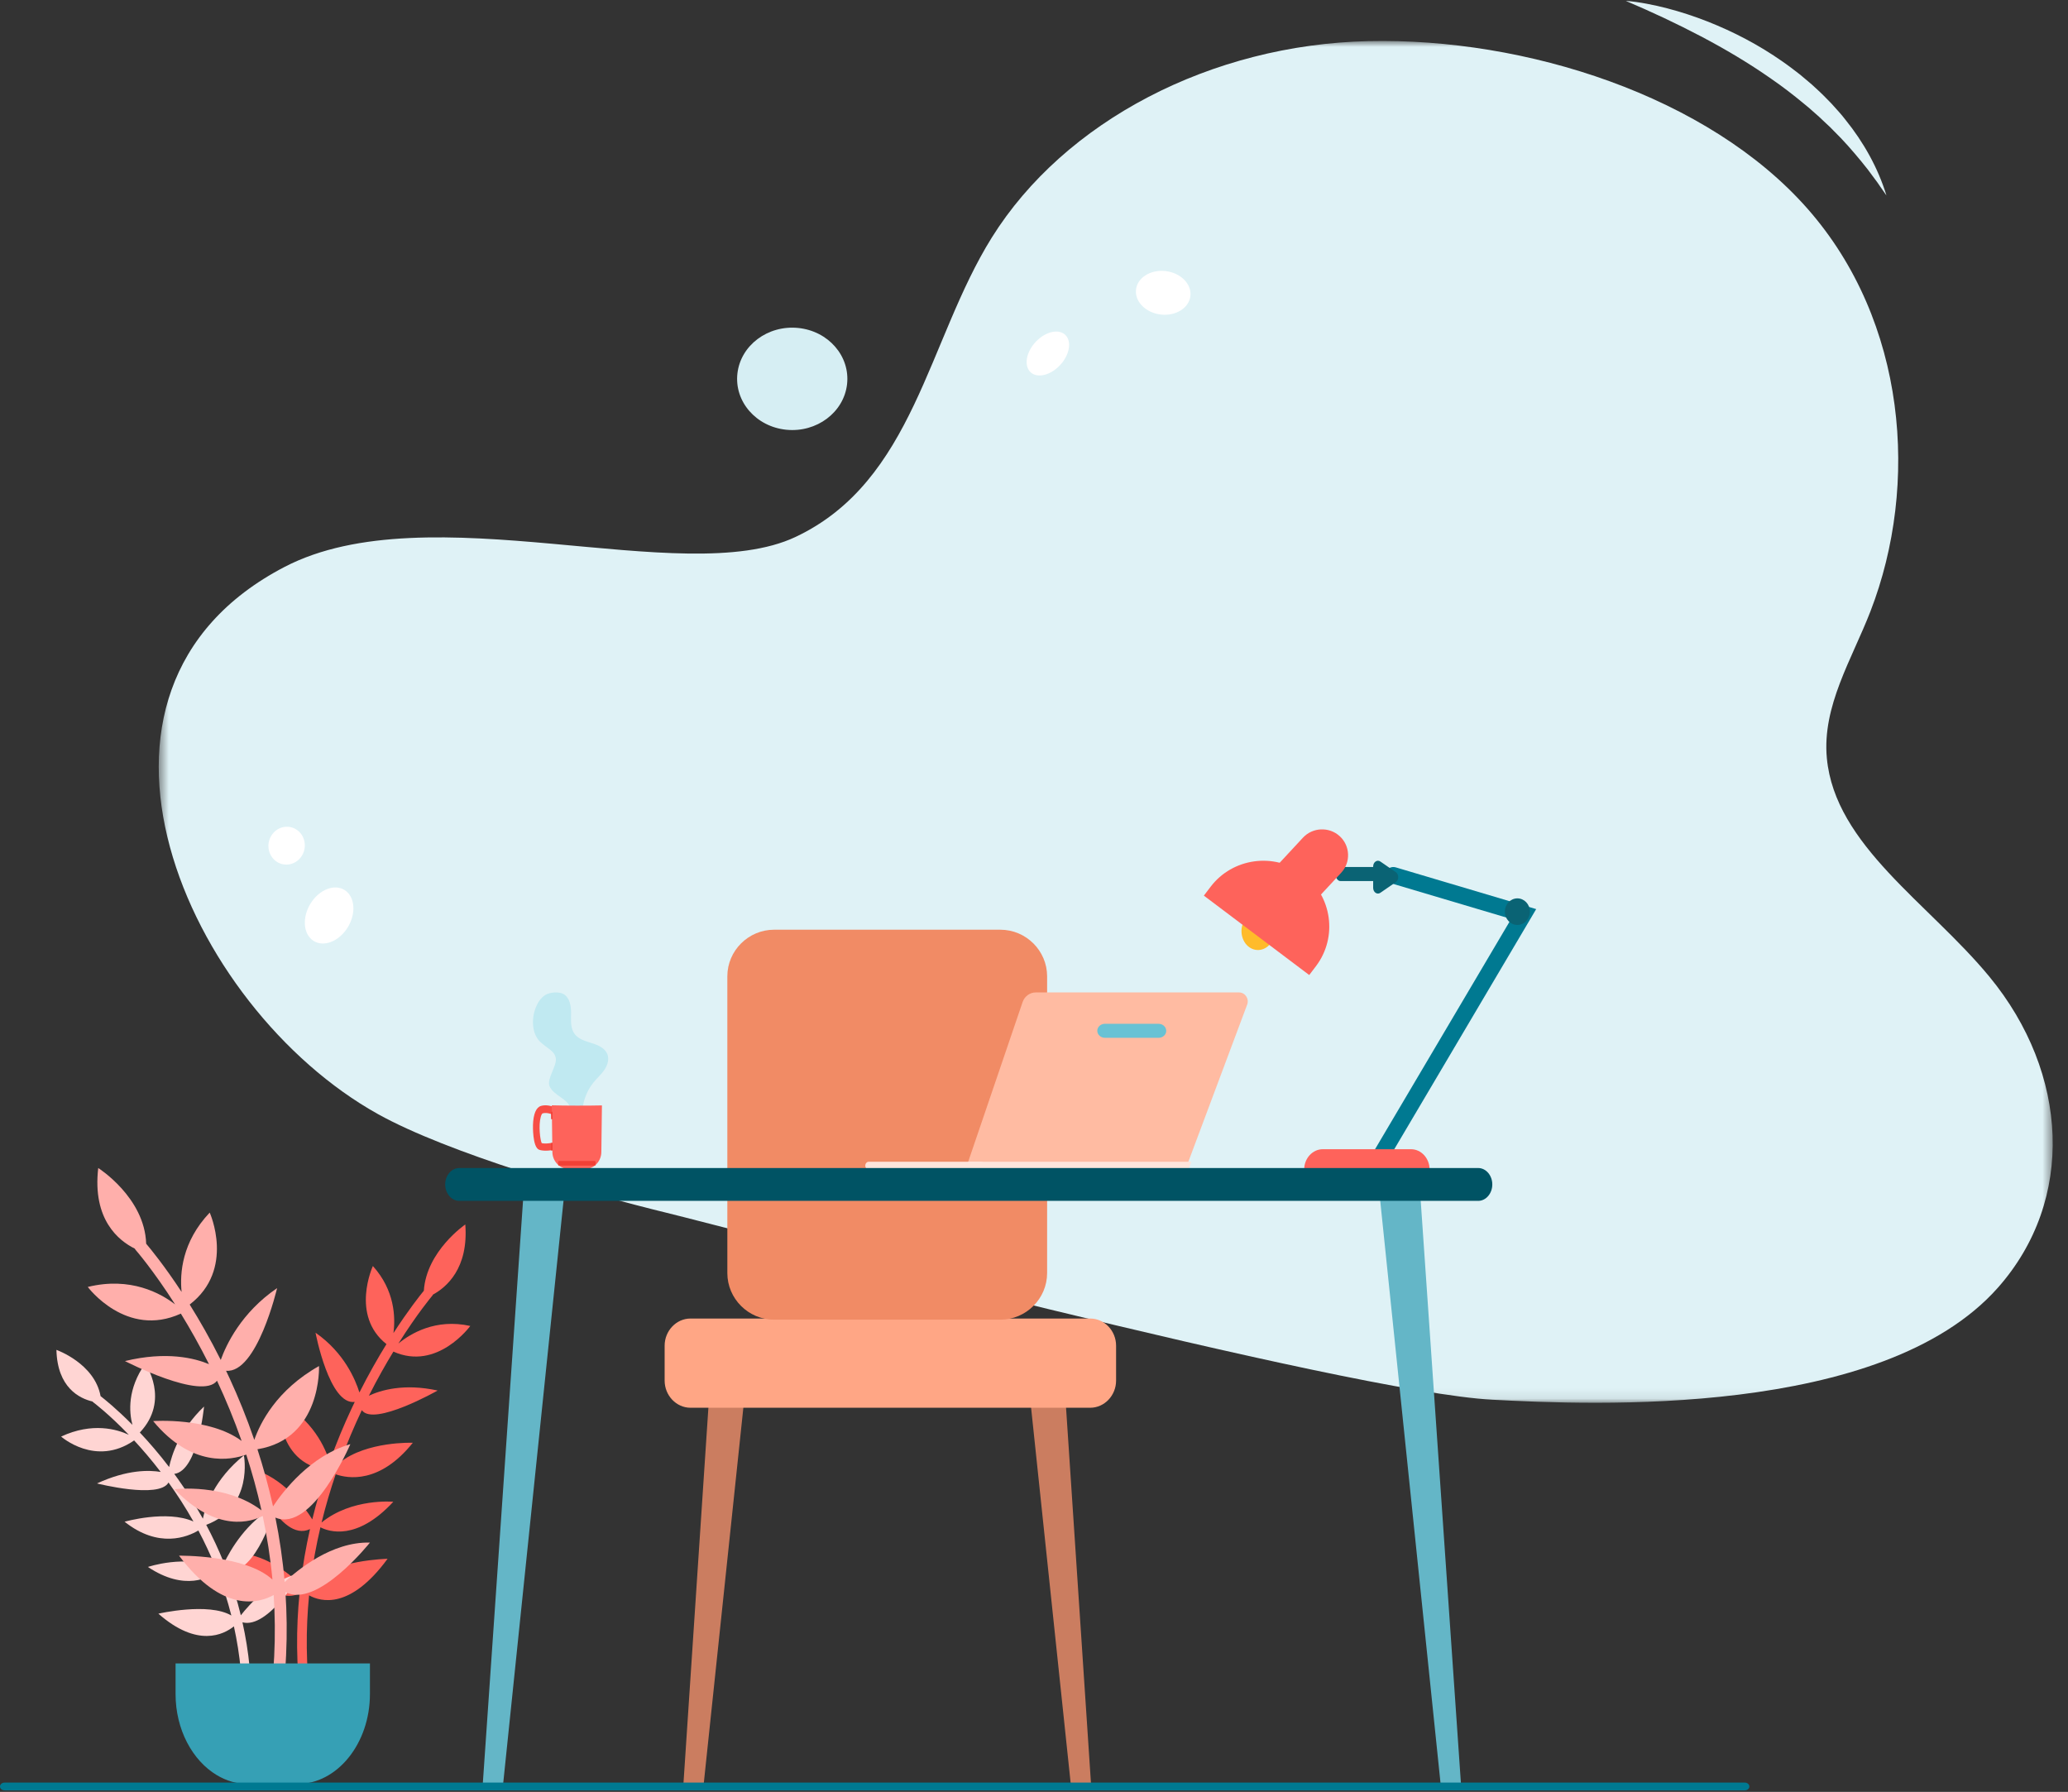 <?xml version="1.0" encoding="UTF-8"?>
<svg width="202px" height="175px" viewBox="0 0 202 175" version="1.1" xmlns="http://www.w3.org/2000/svg" xmlns:xlink="http://www.w3.org/1999/xlink">
    <rect x="0" y="0" width="202" height="175" fill="#333333" stroke="none"/>
    <title>Group 83</title>
    <defs>
        <polygon id="path-1" points="0.506 0.913 185.506 0.913 185.506 133.913 0.506 133.913"></polygon>
    </defs>
    <g id="Visual-Designs" stroke="none" stroke-width="1" fill="none" fill-rule="evenodd">
        <g id="Facility_Area-selection-Drawer---CHECK-BOX-SELECTED" transform="translate(-158, -8)">
            <g id="Group-83" transform="translate(158, 8)">
                <g id="Group-3" transform="translate(15, 3.087)">
                    <mask id="mask-2" fill="white">
                        <use xlink:href="#path-1"></use>
                    </mask>
                    <g id="Clip-2"></g>
                    <path d="M21.926,105.723 C3.224,95.323 -10.528,64.391 12.806,52.275 C26.925,44.946 51.66,54.556 62.702,49.355 C74.266,43.909 75.619,30.135 81.879,20.113 C88.986,8.735 103.299,1.272 118.67,0.928 C134.042,0.584 151.867,6.291 161.554,17.293 C171.242,28.294 172.493,44.25 167.705,56.613 C165.886,61.313 162.97,65.878 163.445,70.957 C164.242,79.476 173.419,85.134 179.329,92.308 C187.088,101.728 187.732,114.117 180.154,122.671 C168.842,135.439 140.407,134.122 130.761,133.613 C116.532,132.862 56.171,116.83 50.11,115.358 C42.437,113.495 28.75,109.518 21.926,105.723" id="Fill-1" fill="#DFF2F6" mask="url(#mask-2)"></path>
                </g>
                <path d="M158.808,0.087 C159.491,0.137 160.17,0.238 160.843,0.364 C161.517,0.486 162.184,0.642 162.849,0.812 C164.177,1.158 165.485,1.589 166.77,2.091 C169.335,3.1 171.81,4.397 174.099,5.998 C174.383,6.203 174.672,6.398 174.949,6.612 L175.782,7.25 C176.055,7.47 176.32,7.7 176.59,7.925 C176.86,8.147 177.122,8.381 177.378,8.623 C177.899,9.093 178.394,9.595 178.882,10.102 C179.123,10.358 179.354,10.625 179.589,10.887 L179.935,11.286 L180.265,11.7 C182.036,13.892 183.445,16.405 184.265,19.087 C184.058,18.804 183.865,18.516 183.666,18.234 L183.375,17.808 L183.067,17.395 C182.859,17.122 182.666,16.841 182.457,16.572 L181.821,15.776 C180.96,14.729 180.077,13.717 179.12,12.781 L178.769,12.424 L178.403,12.082 C178.159,11.854 177.923,11.619 177.675,11.396 C177.425,11.177 177.173,10.958 176.926,10.735 L176.741,10.569 L176.548,10.41 L176.163,10.092 C175.14,9.243 174.084,8.433 172.989,7.68 C170.81,6.154 168.512,4.794 166.141,3.547 C163.767,2.298 161.329,1.157 158.808,0.087" id="Fill-4" fill="#DFF2F6"></path>
                <path d="M82.739,37.533 C82.422,40.278 79.768,42.265 76.811,41.971 C73.855,41.677 71.714,39.213 72.031,36.467 C72.348,33.722 75.002,31.735 77.959,32.029 C80.916,32.323 83.056,34.787 82.739,37.533" id="Fill-8" fill="#D6EEF3"></path>
                <path d="M113.411,30.722 C111.942,30.563 110.845,29.483 110.961,28.309 C111.077,27.135 112.361,26.312 113.83,26.471 C115.299,26.629 116.396,27.709 116.28,28.883 C116.164,30.057 114.88,30.88 113.411,30.722" id="Fill-15" fill="#FFFFFF"></path>
                <path d="M103.357,35.849 C102.354,36.781 101.092,36.944 100.538,36.213 C99.985,35.482 100.349,34.134 101.353,33.202 C102.356,32.27 103.618,32.107 104.172,32.837 C104.725,33.569 104.361,34.917 103.357,35.849" id="Fill-17" fill="#FFFFFF"></path>
                <path d="M33.792,90.829 C34.736,89.537 34.765,87.854 33.857,87.07 C32.949,86.285 31.448,86.697 30.504,87.989 C29.56,89.281 29.53,90.964 30.438,91.749 C31.346,92.533 32.847,92.121 33.792,90.829" id="Fill-19" fill="#FFFFFF"></path>
                <path d="M29.381,83.73 C29.998,82.926 29.879,81.764 29.114,81.135 C28.35,80.506 27.23,80.648 26.613,81.453 C25.996,82.257 26.116,83.419 26.88,84.048 C27.644,84.677 28.764,84.535 29.381,83.73" id="Fill-21" fill="#FFFFFF"></path>
                <g id="Group-2" transform="translate(0, 81)">
                    <path d="M24.514,62.419 C27.676,63.269 29.738,66.147 30.503,67.392 C30.918,65.692 31.4,64.082 31.916,62.571 C26.785,61.884 27.245,55.797 27.245,55.797 C30.584,57.679 31.785,60.412 32.193,61.777 C32.876,59.87 33.607,58.133 34.326,56.6 C34.434,56.368 34.542,56.14 34.651,55.915 C32.167,56.252 30.82,49.157 30.82,49.157 C33.62,51.102 34.724,53.759 35.107,54.995 C36.006,53.211 36.912,51.625 37.749,50.271 C34.201,47.466 36.422,42.644 36.422,42.644 C38.557,45.009 38.636,47.641 38.431,49.193 C39.894,46.934 41.046,45.489 41.401,45.056 C41.656,41.177 45.45,38.585 45.45,38.585 C45.779,42.889 43.591,44.727 42.299,45.43 C42.282,45.466 42.262,45.5 42.235,45.532 C42.189,45.585 40.771,47.268 38.914,50.215 C40.064,49.266 42.537,47.74 45.935,48.498 C45.935,48.498 42.717,52.926 38.428,51.002 C37.666,52.252 36.849,53.695 36.033,55.311 C37.18,54.774 39.457,54.082 42.749,54.804 C42.749,54.804 36.491,58.353 35.343,56.722 C34.599,58.291 33.871,59.999 33.202,61.828 C35.83,59.735 40.323,59.905 40.323,59.905 C37.096,63.936 33.982,63.401 32.792,62.984 C32.28,64.481 31.814,66.053 31.412,67.691 C34.372,65.289 38.418,65.668 38.418,65.668 C34.851,69.52 32.12,68.586 31.298,68.161 C30.894,69.878 30.564,71.665 30.333,73.513 C32.545,71.347 37.858,71.236 37.858,71.236 C34.206,76.221 31.331,75.439 30.19,74.806 C29.864,78.142 29.869,81.662 30.352,85.313 C30.386,85.571 30.204,85.808 29.945,85.842 C29.851,85.854 29.76,85.839 29.681,85.801 C29.541,85.735 29.436,85.601 29.414,85.436 C28.913,81.648 28.92,78.009 29.261,74.593 C26.673,76.102 22.661,70.707 22.661,70.707 C25.712,70.512 28.361,72.78 29.351,73.755 C29.571,71.873 29.891,70.063 30.28,68.337 C27.295,69.755 24.514,62.419 24.514,62.419" id="Fill-23" fill="#FE635B"></path>
                    <path d="M26.938,66.087 C24.108,67.533 22.474,70.434 21.884,71.659 C21.347,70.323 20.758,69.077 20.145,67.923 C24.801,66.16 23.823,61.137 23.823,61.137 C20.924,63.493 20.069,66.073 19.817,67.318 C19.016,65.868 18.185,64.574 17.385,63.447 C17.264,63.277 17.143,63.11 17.022,62.945 C19.338,62.656 19.93,56.367 19.93,56.367 C17.532,58.652 16.759,61.145 16.52,62.275 C15.531,60.98 14.553,59.852 13.659,58.904 C16.667,55.722 14.184,52.171 14.184,52.171 C12.437,54.657 12.604,56.893 12.934,58.153 C11.383,56.587 10.192,55.635 9.825,55.353 C9.237,52.143 5.512,50.834 5.512,50.834 C5.602,54.537 7.781,55.581 9.033,55.875 C9.053,55.901 9.075,55.926 9.102,55.946 C9.149,55.98 10.607,57.071 12.583,59.127 C11.439,58.592 9.025,57.877 5.97,59.299 C5.97,59.299 9.333,62.289 13.102,59.677 C13.916,60.555 14.799,61.582 15.697,62.755 C14.594,62.568 12.436,62.51 9.475,63.878 C9.475,63.878 15.553,65.424 16.46,63.785 C17.287,64.936 18.113,66.207 18.895,67.594 C16.287,66.437 12.17,67.616 12.17,67.616 C15.506,70.269 18.32,69.099 19.377,68.473 C19.984,69.616 20.557,70.834 21.075,72.121 C18.134,70.78 14.448,72.034 14.448,72.034 C18.079,74.456 20.506,73.039 21.223,72.491 C21.751,73.844 22.218,75.274 22.598,76.778 C20.367,75.464 15.47,76.596 15.47,76.596 C19.283,79.954 21.856,78.631 22.847,77.835 C23.452,80.571 23.768,83.538 23.656,86.726 C23.649,86.951 23.838,87.109 24.079,87.078 C24.166,87.067 24.249,87.032 24.319,86.982 C24.441,86.894 24.525,86.757 24.53,86.613 C24.646,83.306 24.308,80.241 23.683,77.441 C26.2,78.115 29.398,72.643 29.398,72.643 C26.574,73.183 24.345,75.706 23.524,76.755 C23.15,75.22 22.691,73.769 22.175,72.405 C25.05,72.91 26.938,66.087 26.938,66.087" id="Fill-25" fill="#FFD5D3"></path>
                    <path d="M34.222,60.041 C30.311,61.172 27.66,64.628 26.67,66.117 C26.233,64.147 25.713,62.284 25.146,60.539 C31.462,59.513 31.161,52.413 31.161,52.413 C26.989,54.76 25.4,58.008 24.84,59.623 C24.086,57.422 23.264,55.423 22.451,53.66 C22.328,53.394 22.205,53.132 22.081,52.873 C25.11,53.159 27.067,44.802 27.067,44.802 C23.552,47.199 22.085,50.355 21.563,51.817 C20.538,49.77 19.496,47.954 18.529,46.406 C22.997,42.971 20.484,37.427 20.484,37.427 C17.766,40.287 17.555,43.369 17.739,45.175 C16.044,42.596 14.695,40.956 14.278,40.466 C14.133,35.939 9.596,33.073 9.596,33.073 C9.007,38.121 11.609,40.176 13.162,40.942 C13.181,40.983 13.205,41.023 13.237,41.058 C13.29,41.119 14.955,43.026 17.103,46.392 C15.735,45.332 12.77,43.655 8.574,44.688 C8.574,44.688 12.327,49.729 17.665,47.291 C18.545,48.721 19.483,50.373 20.414,52.227 C19.032,51.649 16.272,50.939 12.206,51.926 C12.206,51.926 19.722,55.805 21.199,53.847 C22.042,55.65 22.861,57.616 23.602,59.727 C20.472,57.393 14.958,57.787 14.958,57.787 C18.739,62.362 22.578,61.6 24.054,61.061 C24.617,62.789 25.121,64.609 25.542,66.507 C22.018,63.825 17.045,64.445 17.045,64.445 C21.249,68.796 24.636,67.585 25.661,67.052 C26.082,69.042 26.41,71.118 26.613,73.269 C23.996,70.833 17.49,70.933 17.49,70.933 C21.75,76.606 25.307,75.566 26.732,74.775 C26.988,78.664 26.83,82.781 26.081,87.072 C26.028,87.376 26.24,87.645 26.557,87.674 C26.671,87.684 26.783,87.662 26.882,87.614 C27.057,87.531 27.191,87.37 27.225,87.176 C28.003,82.723 28.151,78.467 27.88,74.486 C30.986,76.138 36.135,69.654 36.135,69.654 C32.405,69.558 29.061,72.327 27.807,73.51 C27.618,71.318 27.304,69.215 26.901,67.213 C30.498,68.741 34.222,60.041 34.222,60.041" id="Fill-27" fill="#FFAFAB"></path>
                    <path d="M32.644,81.457 L36.135,81.457 L36.135,84.442 C36.135,89.276 32.946,93.231 29.049,93.231 L24.235,93.231 C23.144,93.231 22.109,92.921 21.183,92.368 C18.802,90.947 17.149,87.923 17.149,84.442 L17.149,81.457 L32.644,81.457 Z" id="Fill-29" fill="#36A0B5"></path>
                    <polygon id="Fill-31" fill="#CB7D60" points="68.74 93.204 66.758 93.204 69.367 53.897 72.883 53.897"></polygon>
                    <polygon id="Fill-33" fill="#CB7D60" points="104.587 93.204 106.568 93.204 103.959 53.897 100.444 53.897"></polygon>
                    <path d="M106.488,56.486 L67.451,56.486 C66.06,56.486 64.921,55.291 64.921,53.831 L64.921,50.428 C64.921,48.967 66.06,47.772 67.451,47.772 L106.488,47.772 C107.879,47.772 109.018,48.967 109.018,50.428 L109.018,53.831 C109.018,55.291 107.879,56.486 106.488,56.486" id="Fill-35" fill="#FFA685"></path>
                    <path d="M97.712,47.883 L75.614,47.883 C73.102,47.883 71.046,45.834 71.046,43.33 L71.046,14.352 C71.046,11.848 73.102,9.799 75.614,9.799 L97.712,9.799 C100.225,9.799 102.281,11.848 102.281,14.352 L102.281,43.33 C102.281,45.834 100.225,47.883 97.712,47.883" id="Fill-37" fill="#F18B65"></path>
                    <path d="M134.935,32.58 C134.795,32.58 134.653,32.544 134.524,32.467 C134.141,32.238 134.015,31.741 134.242,31.356 L147.607,8.749 L135.872,5.262 C135.445,5.136 135.201,4.685 135.327,4.255 C135.454,3.826 135.902,3.581 136.33,3.708 L150.053,7.786 L135.63,32.184 C135.479,32.439 135.21,32.58 134.935,32.58" id="Fill-39" fill="#007991"></path>
                    <path d="M149.441,8.035 C149.441,8.752 148.892,9.333 148.216,9.333 C147.539,9.333 146.991,8.752 146.991,8.035 C146.991,7.318 147.539,6.737 148.216,6.737 C148.892,6.737 149.441,7.318 149.441,8.035" id="Fill-41" fill="#0A6374"></path>
                    <path d="M134.864,5.047 L130.944,5.047 C130.674,5.047 130.454,4.74 130.454,4.361 C130.454,3.982 130.674,3.675 130.944,3.675 L134.864,3.675 C135.135,3.675 135.354,3.982 135.354,4.361 C135.354,4.74 135.135,5.047 134.864,5.047" id="Fill-43" fill="#0A6374"></path>
                    <path d="M139.641,33.219 L127.392,33.219 C127.392,32.128 128.209,31.236 129.207,31.236 L137.826,31.236 C138.825,31.236 139.641,32.128 139.641,33.219" id="Fill-45" fill="#FE635B"></path>
                    <path d="M125.146,6.826 L125.146,6.826 C124.118,5.885 124.052,4.28 124.999,3.259 L127.27,0.811 C128.217,-0.21 129.834,-0.276 130.862,0.665 C131.891,1.606 131.957,3.211 131.01,4.232 L128.739,6.679 C127.792,7.701 126.175,7.767 125.146,6.826" id="Fill-47" fill="#FE635B"></path>
                    <path d="M134.129,5.71 L134.129,3.622 C134.129,3.192 134.519,2.923 134.831,3.138 L136.345,4.182 C136.657,4.397 136.657,4.935 136.345,5.15 L134.831,6.194 C134.519,6.409 134.129,6.14 134.129,5.71" id="Fill-49" fill="#0A6374"></path>
                    <path d="M121.757,8.574 L124.33,10.803 L124.165,11.052 C123.63,11.862 122.613,12.023 121.905,11.41 C121.198,10.797 121.057,9.633 121.592,8.823 L121.757,8.574 Z" id="Fill-51" fill="#FFBB2A"></path>
                    <path d="M127.884,14.224 L117.593,6.47 L118.25,5.604 C120.392,2.786 124.459,2.225 127.289,4.357 C130.12,6.489 130.683,10.54 128.542,13.358 L127.884,14.224 Z" id="Fill-53" fill="#FE635B"></path>
                    <path d="M52.915,30.642 C53.265,30.74 54.183,30.647 54.47,30.353 L54.47,28.087 C54.122,27.883 53.475,27.593 53.005,27.735 C52.959,27.749 52.883,27.848 52.819,28.083 C52.587,28.934 52.761,30.34 52.915,30.642 L52.915,30.642 Z M53.319,31.38 C53.043,31.38 52.801,31.343 52.654,31.285 C51.995,31.023 52.061,28.883 52.061,28.862 C52.098,27.791 52.368,27.15 52.841,27.009 C53.777,26.73 54.915,27.502 54.963,27.535 L55.122,27.644 L55.122,30.558 L55.067,30.652 C54.757,31.193 53.947,31.38 53.319,31.38 L53.319,31.38 Z" id="Fill-55" fill="#F84E46"></path>
                    <path d="M58.007,24.675 C58.349,24.262 58.76,23.901 59.056,23.454 C59.352,23.008 59.523,22.434 59.321,21.94 C59.084,21.357 58.426,21.068 57.816,20.878 C57.207,20.687 56.539,20.508 56.15,20.01 C55.714,19.451 55.77,18.677 55.78,17.972 C55.79,17.268 55.667,16.452 55.052,16.088 C54.604,15.823 53.691,15.898 53.254,16.18 C52.817,16.462 52.525,16.919 52.334,17.397 C51.912,18.454 51.926,19.896 52.731,20.713 C53.358,21.35 54.234,21.62 54.298,22.425 C54.355,23.142 53.402,24.394 53.672,25.062 C54.048,25.991 55.414,26.259 55.733,27.208 C55.823,27.474 55.814,27.762 55.846,28.041 C55.876,28.32 55.96,28.614 56.181,28.792 C56.485,29.037 56.908,28.923 56.923,28.543 C56.94,28.089 56.855,27.652 56.916,27.192 C57.037,26.277 57.413,25.393 58.007,24.675" id="Fill-57" fill="#C0E9F1"></path>
                    <path d="M58.796,26.957 L58.739,31.519 C58.728,32.387 58.077,33.11 57.231,33.181 C56.978,33.202 56.685,33.215 56.347,33.215 C56.011,33.215 55.719,33.2 55.464,33.176 C54.62,33.097 53.968,32.383 53.957,31.516 L53.948,30.833 L53.915,28.38 L53.906,27.685 L53.897,26.948 C55.065,26.989 57.665,26.989 58.796,26.957" id="Fill-59" fill="#FE635B"></path>
                    <path d="M58.116,32.84 L54.577,32.84 C54.539,32.84 54.509,32.739 54.509,32.613 C54.509,32.488 54.539,32.386 54.577,32.386 L58.116,32.386 C58.153,32.386 58.184,32.488 58.184,32.613 C58.184,32.739 58.153,32.84 58.116,32.84" id="Fill-61" fill="#F14036"></path>
                    <path d="M53.9,28.321 C53.861,28.321 53.83,28.286 53.829,28.244 L53.822,27.64 C53.822,27.597 53.853,27.561 53.892,27.561 L53.893,27.561 C53.932,27.561 53.963,27.595 53.964,27.638 L53.971,28.242 C53.971,28.285 53.94,28.32 53.901,28.321 L53.9,28.321 Z" id="Fill-63" fill="#F14036"></path>
                    <path d="M53.897,31.383 C53.855,31.383 53.822,31.343 53.822,31.293 L53.822,30.714 C53.822,30.664 53.855,30.623 53.897,30.623 C53.938,30.623 53.971,30.664 53.971,30.714 L53.971,31.293 C53.971,31.343 53.938,31.383 53.897,31.383" id="Fill-65" fill="#F14036"></path>
                    <path d="M101.178,15.924 L121.026,15.924 C121.625,15.924 122.037,16.54 121.822,17.113 L115.799,33.204 L94.319,33.204 L99.887,16.864 C100.079,16.301 100.596,15.924 101.178,15.924" id="Fill-67" fill="#FFBBA2"></path>
                    <path d="M95.819,33.221 L84.857,33.221 C84.671,33.221 84.52,33.05 84.52,32.841 C84.52,32.631 84.671,32.46 84.857,32.46 L95.819,32.46 C96.005,32.46 96.156,32.631 96.156,32.841 C96.156,33.05 96.005,33.221 95.819,33.221" id="Fill-69" fill="#FFE5DC"></path>
                    <polygon id="Fill-71" fill="#FFE5DC" points="116.368 32.46 116.082 33.221 94.319 33.221 94.579 32.46"></polygon>
                    <path d="M113.162,20.358 L107.936,20.358 C107.405,20.358 107.04,19.873 107.233,19.424 C107.346,19.16 107.625,18.986 107.936,18.986 L113.162,18.986 C113.707,18.986 114.072,19.495 113.853,19.948 C113.733,20.197 113.462,20.358 113.162,20.358" id="Fill-73" fill="#68C2D4"></path>
                    <polygon id="Fill-75" fill="#64B6C7" points="140.713 93.186 142.703 93.186 138.722 35.523 134.741 35.523"></polygon>
                    <polygon id="Fill-77" fill="#64B6C7" points="49.15 93.186 47.16 93.186 51.141 35.523 55.122 35.523"></polygon>
                    <path d="M144.39,36.281 L44.861,36.281 C44.104,36.281 43.485,35.559 43.485,34.677 C43.485,33.795 44.104,33.073 44.861,33.073 L144.39,33.073 C145.147,33.073 145.766,33.795 145.766,34.677 C145.766,35.559 145.147,36.281 144.39,36.281" id="Fill-79" fill="#005364"></path>
                    <path d="M170.431,93.854 L0.445,93.854 C0.199,93.854 -1.17434755e-13,93.684 -1.17434755e-13,93.474 C-1.17434755e-13,93.264 0.199,93.094 0.445,93.094 L170.431,93.094 C170.677,93.094 170.877,93.264 170.877,93.474 C170.877,93.684 170.677,93.854 170.431,93.854" id="Fill-81" fill="#007991"></path>
                </g>
            </g>
        </g>
    </g>
</svg>